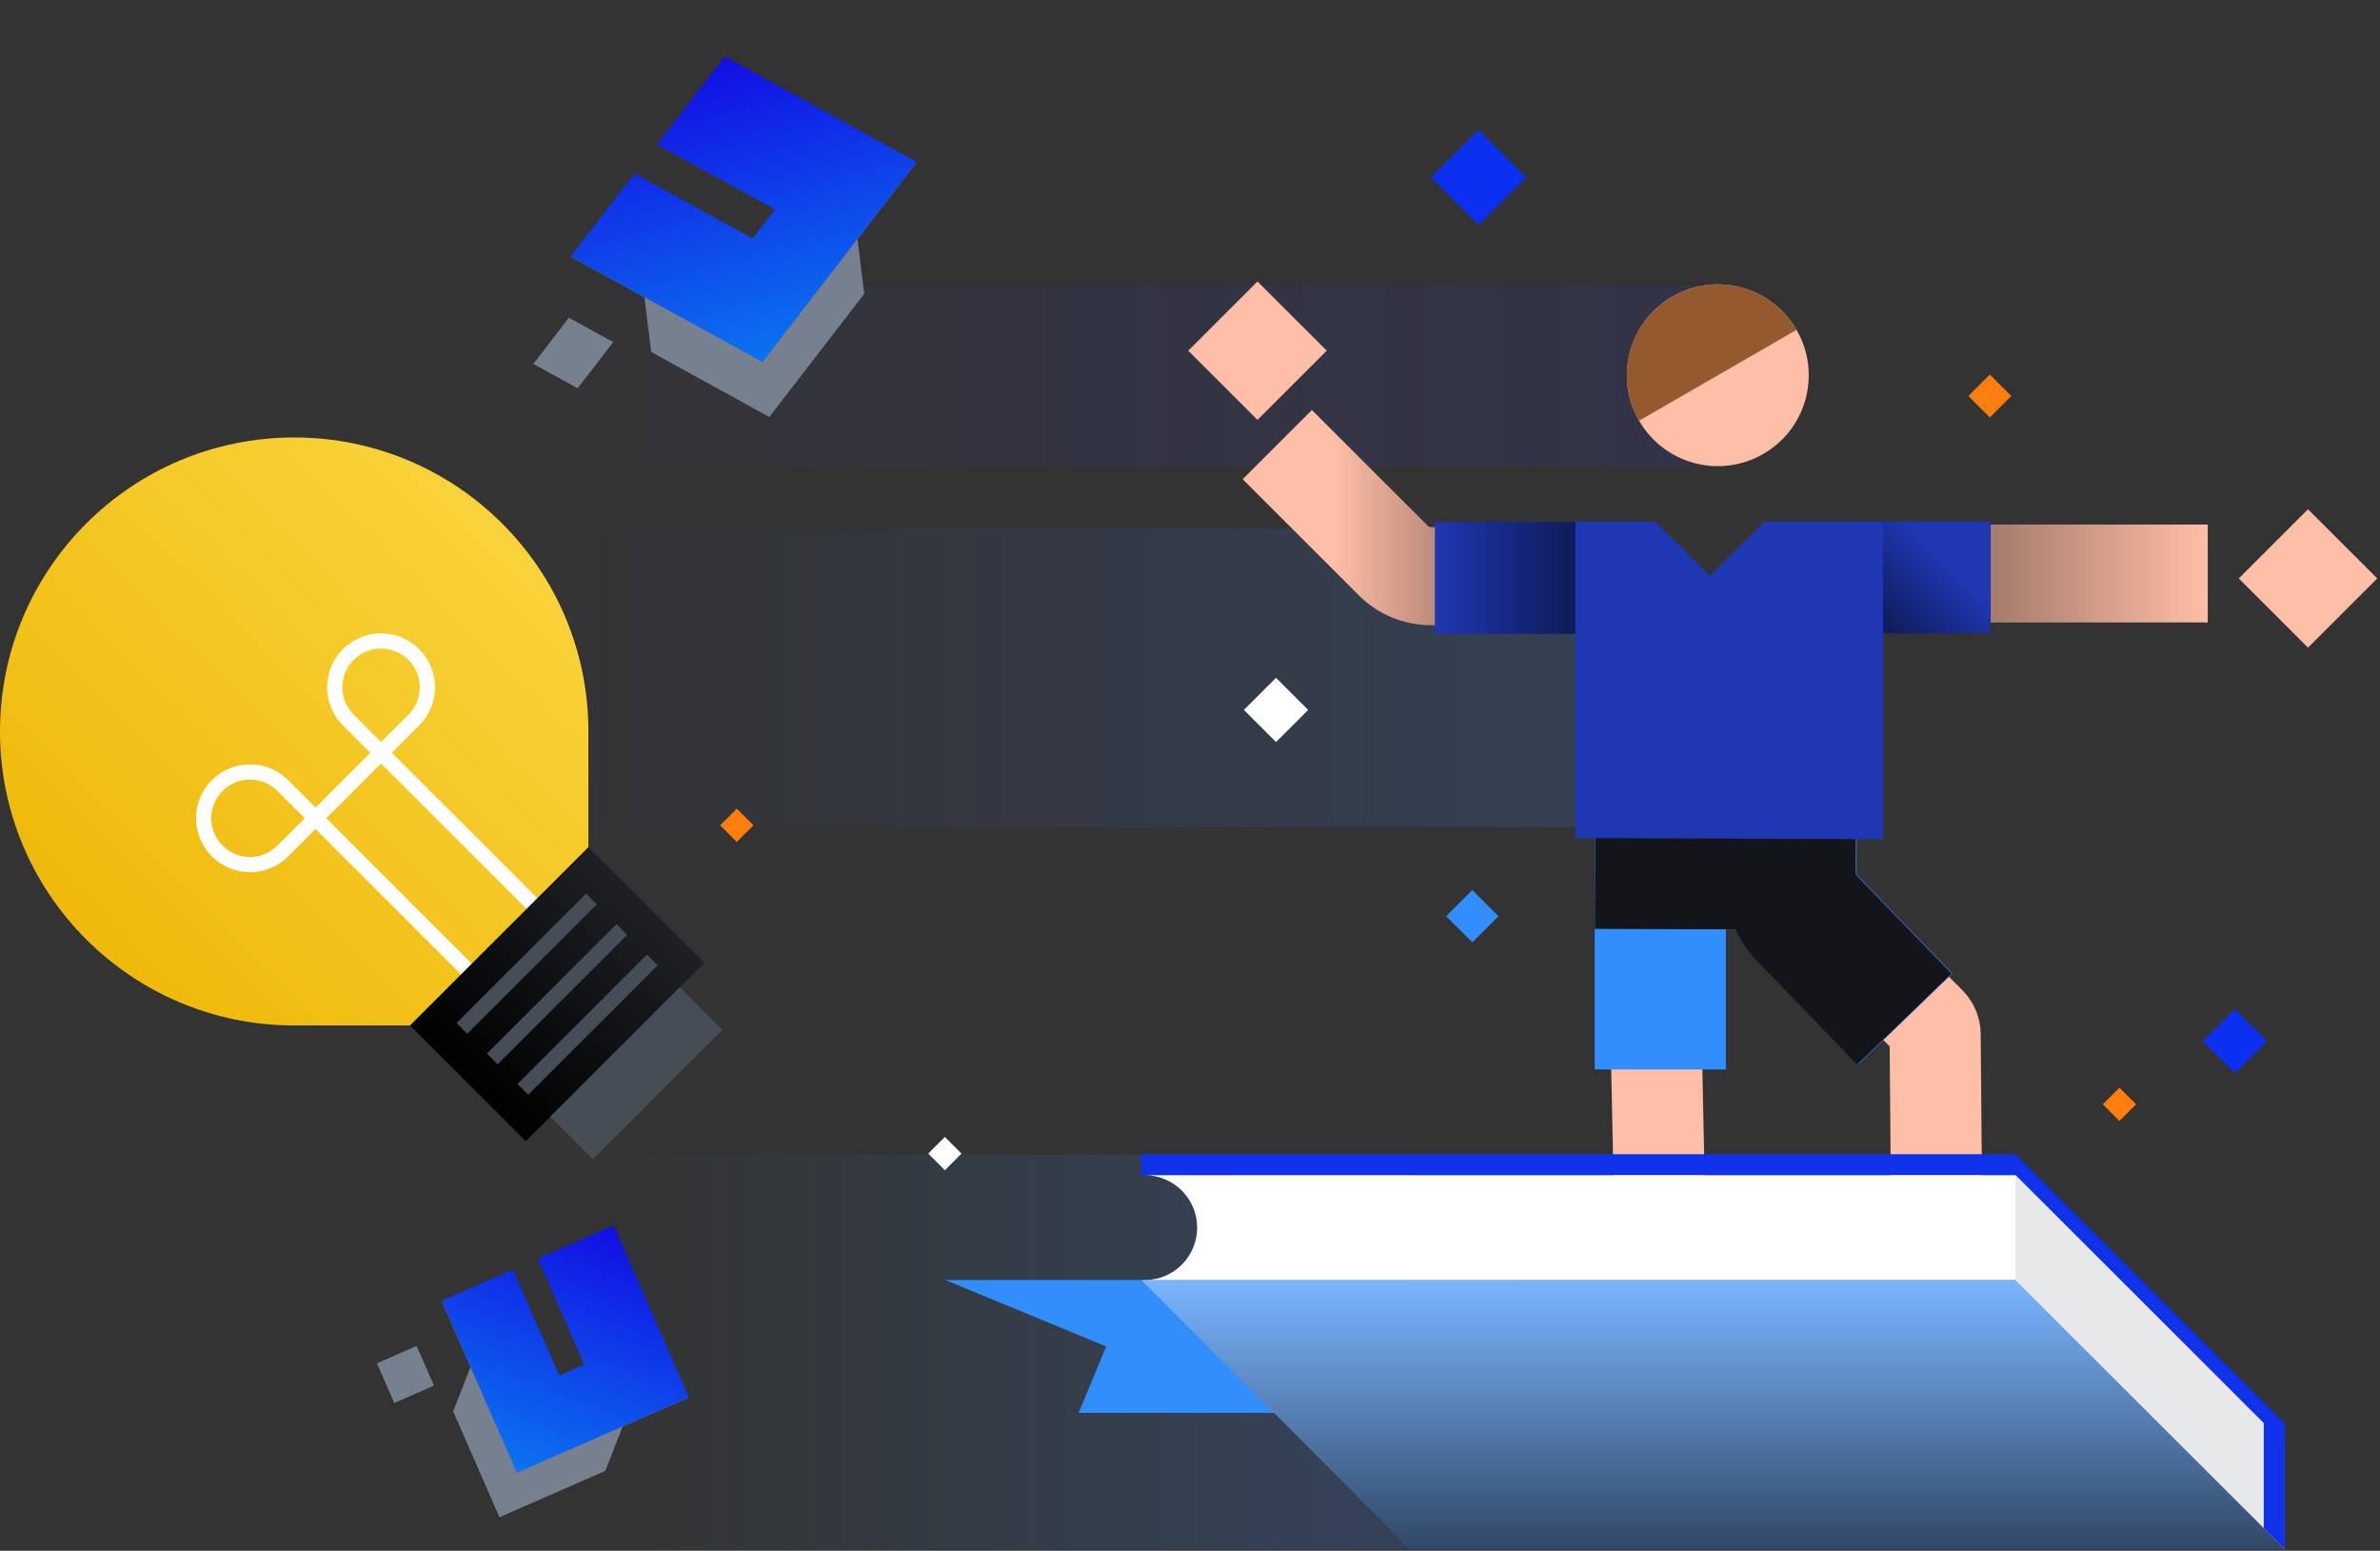 <svg width="439" height="286" viewBox="0 0 439 286" fill="none" xmlns="http://www.w3.org/2000/svg">
<rect x="0" y="0" width="439" height="286" fill="#333333" stroke="none"/>
<path opacity="0.2" d="M112.448 212.922H260.151V285.747H112.448V212.922Z" fill="url(#paint0_linear_3_1714)"/>
<path opacity="0.2" d="M93.261 97.448H295.769V152.567H93.261V97.448Z" fill="url(#paint1_linear_3_1714)"/>
<path opacity="0.2" d="M98.458 52.715H312.596V85.967H98.458V52.715Z" fill="url(#paint2_linear_3_1714)"/>
<path d="M276.406 168.977L271.575 173.804L266.745 168.977L271.575 164.151L276.406 168.977Z" fill="#328DFD"/>
<path d="M171.209 212.756L174.283 209.685L177.356 212.756L174.283 215.827L171.209 212.756Z" fill="white"/>
<path d="M406.303 192.041L412.231 186.118L418.159 192.041L412.231 197.965L406.303 192.041Z" fill="#0B30F0"/>
<path d="M229.441 130.932L235.369 125.009L241.297 130.932L235.369 136.855L229.441 130.932Z" fill="white"/>
<path d="M263.948 32.733L272.73 23.957L281.512 32.733L272.73 41.508L263.948 32.733Z" fill="#0B30F0"/>
<path d="M387.864 203.67L390.938 200.599L394.012 203.67L390.938 206.741L387.864 203.67Z" fill="#FF7E0D"/>
<path d="M132.835 152.211L135.909 149.14L138.983 152.211L135.909 155.282L132.835 152.211Z" fill="#FF7E0D"/>
<path d="M363.081 73.041L367.033 69.092L370.985 73.041L367.033 76.99L363.081 73.041Z" fill="#FF7E0D"/>
<path fill-rule="evenodd" clip-rule="evenodd" d="M276.645 97.238L263.859 97.24C263.708 97.24 263.562 97.18 263.455 97.073L241.984 75.62L229.212 88.381L250.683 109.835C254.178 113.327 258.919 115.289 263.863 115.288L276.648 115.286L276.645 97.238Z" fill="#FFBEA6"/>
<g style="mix-blend-mode:soft-light" opacity="0.6">
<path fill-rule="evenodd" clip-rule="evenodd" d="M276.645 97.238L263.622 97.241L241.984 75.62L229.212 88.381L250.851 110.002C254.239 113.387 258.834 115.289 263.625 115.288L276.648 115.286L276.645 97.238Z" fill="url(#paint3_linear_3_1714)"/>
</g>
<path d="M219.176 64.676L231.948 77.438L244.719 64.676L231.948 51.915L219.176 64.676Z" fill="#FFBEA6"/>
<path d="M306.34 232.652L305.386 186.839" stroke="#FFBEA6" stroke-width="16.809"/>
<path d="M306.251 146.976V166.167L306.249 197.244" stroke="#328DFD" stroke-width="24.199"/>
<path d="M341.012 159.385L323.143 159.324L294.207 159.224" stroke="#328DFD" stroke-width="24.199"/>
<path d="M357.251 227.562L356.944 190.775C356.937 189.939 356.602 189.14 356.011 188.549L334.963 167.519" stroke="#FFBEA6" stroke-width="16.809"/>
<path d="M330.352 146.977V162.287C330.352 164.777 331.32 167.169 333.05 168.959L351.42 187.961" stroke="#328DFD" stroke-width="24.199"/>
<g style="mix-blend-mode:soft-light">
<path fill-rule="evenodd" clip-rule="evenodd" d="M342.309 146.984V161.29L359.98 179.57L342.575 196.368L324.204 177.366C322.501 175.604 321.126 173.585 320.115 171.403L294.165 171.314L294.249 147.135L318.11 147.217V146.984H342.309Z" fill="#14151A"/>
</g>
<path fill-rule="evenodd" clip-rule="evenodd" d="M359.305 114.791H407.226V96.743H359.305V114.791Z" fill="#FFBEA6"/>
<g style="mix-blend-mode:soft-light" opacity="0.6">
<path fill-rule="evenodd" clip-rule="evenodd" d="M359.305 114.791H407.226V96.743H359.305V114.791Z" fill="url(#paint4_linear_3_1714)"/>
</g>
<path d="M425.717 119.442L438.489 106.681L425.717 93.92L412.946 106.681L425.717 119.442Z" fill="#FFBEA6"/>
<path fill-rule="evenodd" clip-rule="evenodd" d="M292.04 96.287H264.672V116.912H292.04V96.287Z" fill="#1F37B3"/>
<g style="mix-blend-mode:soft-light" opacity="0.6">
<path fill-rule="evenodd" clip-rule="evenodd" d="M292.04 96.287H264.672V116.912H292.04V96.287Z" fill="url(#paint5_linear_3_1714)"/>
</g>
<path fill-rule="evenodd" clip-rule="evenodd" d="M343.236 116.805H367.192V96.18L343.236 96.179V116.805Z" fill="#1F37B3"/>
<g style="mix-blend-mode:soft-light" opacity="0.6">
<path fill-rule="evenodd" clip-rule="evenodd" d="M343.236 116.805H367.192V96.18L343.236 96.179V116.805Z" fill="url(#paint6_linear_3_1714)"/>
</g>
<path fill-rule="evenodd" clip-rule="evenodd" d="M325.43 96.221L315.406 106.216L305.382 96.221H290.57V154.557L347.335 154.766V96.221H325.43Z" fill="#1F37B3"/>
<path d="M325.243 83.725C333.264 79.098 336.012 68.85 331.381 60.836C326.751 52.821 316.494 50.075 308.474 54.703C300.453 59.33 297.704 69.578 302.335 77.592C306.966 85.606 317.222 88.352 325.243 83.725Z" fill="#FFBEA6"/>
<path d="M302.335 77.592C297.704 69.578 300.456 59.328 308.474 54.703C316.491 50.077 326.751 52.821 331.381 60.836L302.335 77.592Z" fill="#935A30"/>
<path d="M198.957 260.573H305.321L280.761 236.081H174.397L204.044 248.327L198.957 260.573Z" fill="#328DFD"/>
<path d="M210.498 212.878H371.763L421.432 262.507V266.374L371.763 216.745H210.498V212.878Z" fill="#0F31E7"/>
<path d="M210.498 236.081H371.763L421.432 285.71H260.167L210.498 236.081Z" fill="#7AB5FF"/>
<path d="M421.432 285.71L371.763 236.081H221.464H211.143C216.487 236.081 220.819 231.753 220.819 226.413C220.819 221.074 216.487 216.745 211.143 216.745H221.464H371.763L421.432 266.373V285.71Z" fill="white"/>
<path d="M371.761 236.081L421.431 285.71V266.373L371.761 216.745V236.081Z" fill="#E6E8EA"/>
<g style="mix-blend-mode:soft-light" opacity="0.6">
<path d="M210.498 236.081H371.763L421.432 285.71H260.167L210.498 236.081Z" fill="url(#paint7_linear_3_1714)"/>
</g>
<path d="M417.559 262.509H421.429V285.712L417.559 281.845V262.509Z" fill="#0F31E7"/>
<path d="M54.266 189.127C24.296 189.127 0 164.851 0 134.905C0 104.96 24.296 80.683 54.266 80.683C84.236 80.683 108.531 104.96 108.531 134.905V189.127H54.266Z" fill="url(#paint8_linear_3_1714)"/>
<path d="M40.073 156.952C36.735 153.617 36.735 148.209 40.073 144.874C43.411 141.539 48.823 141.539 52.161 144.874L58.205 150.913L52.161 156.952C48.823 160.287 43.411 160.287 40.073 156.952Z" stroke="white" stroke-width="2.803"/>
<path d="M76.336 120.72C72.998 117.384 67.586 117.384 64.248 120.72C60.91 124.055 60.91 129.462 64.248 132.798L70.292 138.836L76.336 132.798C79.674 129.462 79.674 124.055 76.336 120.72Z" stroke="white" stroke-width="2.803"/>
<path d="M58.207 150.917L70.295 138.839L100.655 169.174L88.567 181.252L58.207 150.917Z" stroke="white" stroke-width="2.803"/>
<path d="M108.521 156.248L75.631 189.112L96.995 210.459L129.885 177.595L108.521 156.248Z" fill="url(#paint9_linear_3_1714)"/>
<path d="M101.494 205.968L125.388 182.093L133.259 189.958L109.365 213.832L101.494 205.968Z" fill="#474D57"/>
<path d="M109.085 165.802L85.191 189.677" stroke="#474D57" stroke-width="2.803"/>
<path d="M114.705 171.418L90.811 195.293" stroke="#474D57" stroke-width="2.803"/>
<path d="M120.329 177.036L96.435 200.911" stroke="#474D57" stroke-width="2.803"/>
<path d="M86.79 252.117L81.45 239.909L100.363 258.765L127.062 257.736L114.863 263.078L111.655 271.271L92.124 279.822L83.587 260.3L86.79 252.117Z" fill="#76808F"/>
<path d="M103.154 253.668L94.615 234.146L81.456 239.908L95.332 271.632L127.067 257.734L113.192 226.011L99.218 232.13L107.757 251.652L103.154 253.668Z" fill="url(#paint10_linear_3_1714)"/>
<path d="M76.852 248.226L69.528 251.433L72.73 258.754L80.054 255.547L76.852 248.226Z" fill="#76808F"/>
<path d="M118.863 54.808L105.234 47.317L138.687 50.886L169.108 29.884L158.169 44.068L159.418 54.192L141.903 76.9L120.112 64.919L118.863 54.808Z" fill="#76808F"/>
<path d="M138.835 43.992L117.042 32.012L105.241 47.312L140.657 66.78L169.114 29.879L133.7 10.411L121.169 26.659L142.963 38.639L138.835 43.992Z" fill="url(#paint11_linear_3_1714)"/>
<path d="M104.942 58.6L98.374 67.116L106.547 71.609L113.115 63.093L104.942 58.6Z" fill="#76808F"/>
<defs>
<linearGradient id="paint0_linear_3_1714" x1="112.448" y1="285.747" x2="260.151" y2="285.747" gradientUnits="userSpaceOnUse">
<stop stop-color="#3A9DF8" stop-opacity="0"/>
<stop offset="1" stop-color="#3A7BF8"/>
</linearGradient>
<linearGradient id="paint1_linear_3_1714" x1="93.261" y1="152.567" x2="343.494" y2="152.567" gradientUnits="userSpaceOnUse">
<stop stop-color="#3A64F8" stop-opacity="0"/>
<stop offset="1" stop-color="#3A91F8"/>
</linearGradient>
<linearGradient id="paint2_linear_3_1714" x1="98.458" y1="85.967" x2="312.596" y2="85.967" gradientUnits="userSpaceOnUse">
<stop stop-color="#3A42F8" stop-opacity="0"/>
<stop offset="1" stop-color="#303493"/>
</linearGradient>
<linearGradient id="paint3_linear_3_1714" x1="288.425" y1="100.266" x2="246.057" y2="100.266" gradientUnits="userSpaceOnUse">
<stop/>
<stop offset="1" stop-opacity="0"/>
</linearGradient>
<linearGradient id="paint4_linear_3_1714" x1="339.245" y1="112.604" x2="407.082" y2="112.604" gradientUnits="userSpaceOnUse">
<stop/>
<stop offset="1" stop-opacity="0"/>
</linearGradient>
<linearGradient id="paint5_linear_3_1714" x1="294.923" y1="99.763" x2="264.797" y2="99.763" gradientUnits="userSpaceOnUse">
<stop/>
<stop offset="1" stop-opacity="0"/>
</linearGradient>
<linearGradient id="paint6_linear_3_1714" x1="358.689" y1="103.02" x2="344.255" y2="117.466" gradientUnits="userSpaceOnUse">
<stop stop-opacity="0"/>
<stop offset="1"/>
</linearGradient>
<linearGradient id="paint7_linear_3_1714" x1="303.064" y1="236.081" x2="303.064" y2="285.71" gradientUnits="userSpaceOnUse">
<stop stop-opacity="0"/>
<stop offset="1"/>
</linearGradient>
<linearGradient id="paint8_linear_3_1714" x1="23.841" y1="181.186" x2="100.522" y2="104.443" gradientUnits="userSpaceOnUse">
<stop stop-color="#F0B90B"/>
<stop offset="1" stop-color="#F8D33A"/>
</linearGradient>
<linearGradient id="paint9_linear_3_1714" x1="129.885" y1="177.595" x2="97.022" y2="210.485" gradientUnits="userSpaceOnUse">
<stop stop-color="#1E2026"/>
<stop offset="1"/>
</linearGradient>
<linearGradient id="paint10_linear_3_1714" x1="95.332" y1="271.632" x2="113.166" y2="226.001" gradientUnits="userSpaceOnUse">
<stop stop-color="#0B74F0"/>
<stop offset="1" stop-color="#120EE3"/>
</linearGradient>
<linearGradient id="paint11_linear_3_1714" x1="140.657" y1="66.78" x2="125.856" y2="12.552" gradientUnits="userSpaceOnUse">
<stop stop-color="#0B74F0"/>
<stop offset="1" stop-color="#120EE3"/>
</linearGradient>
</defs>
</svg>
